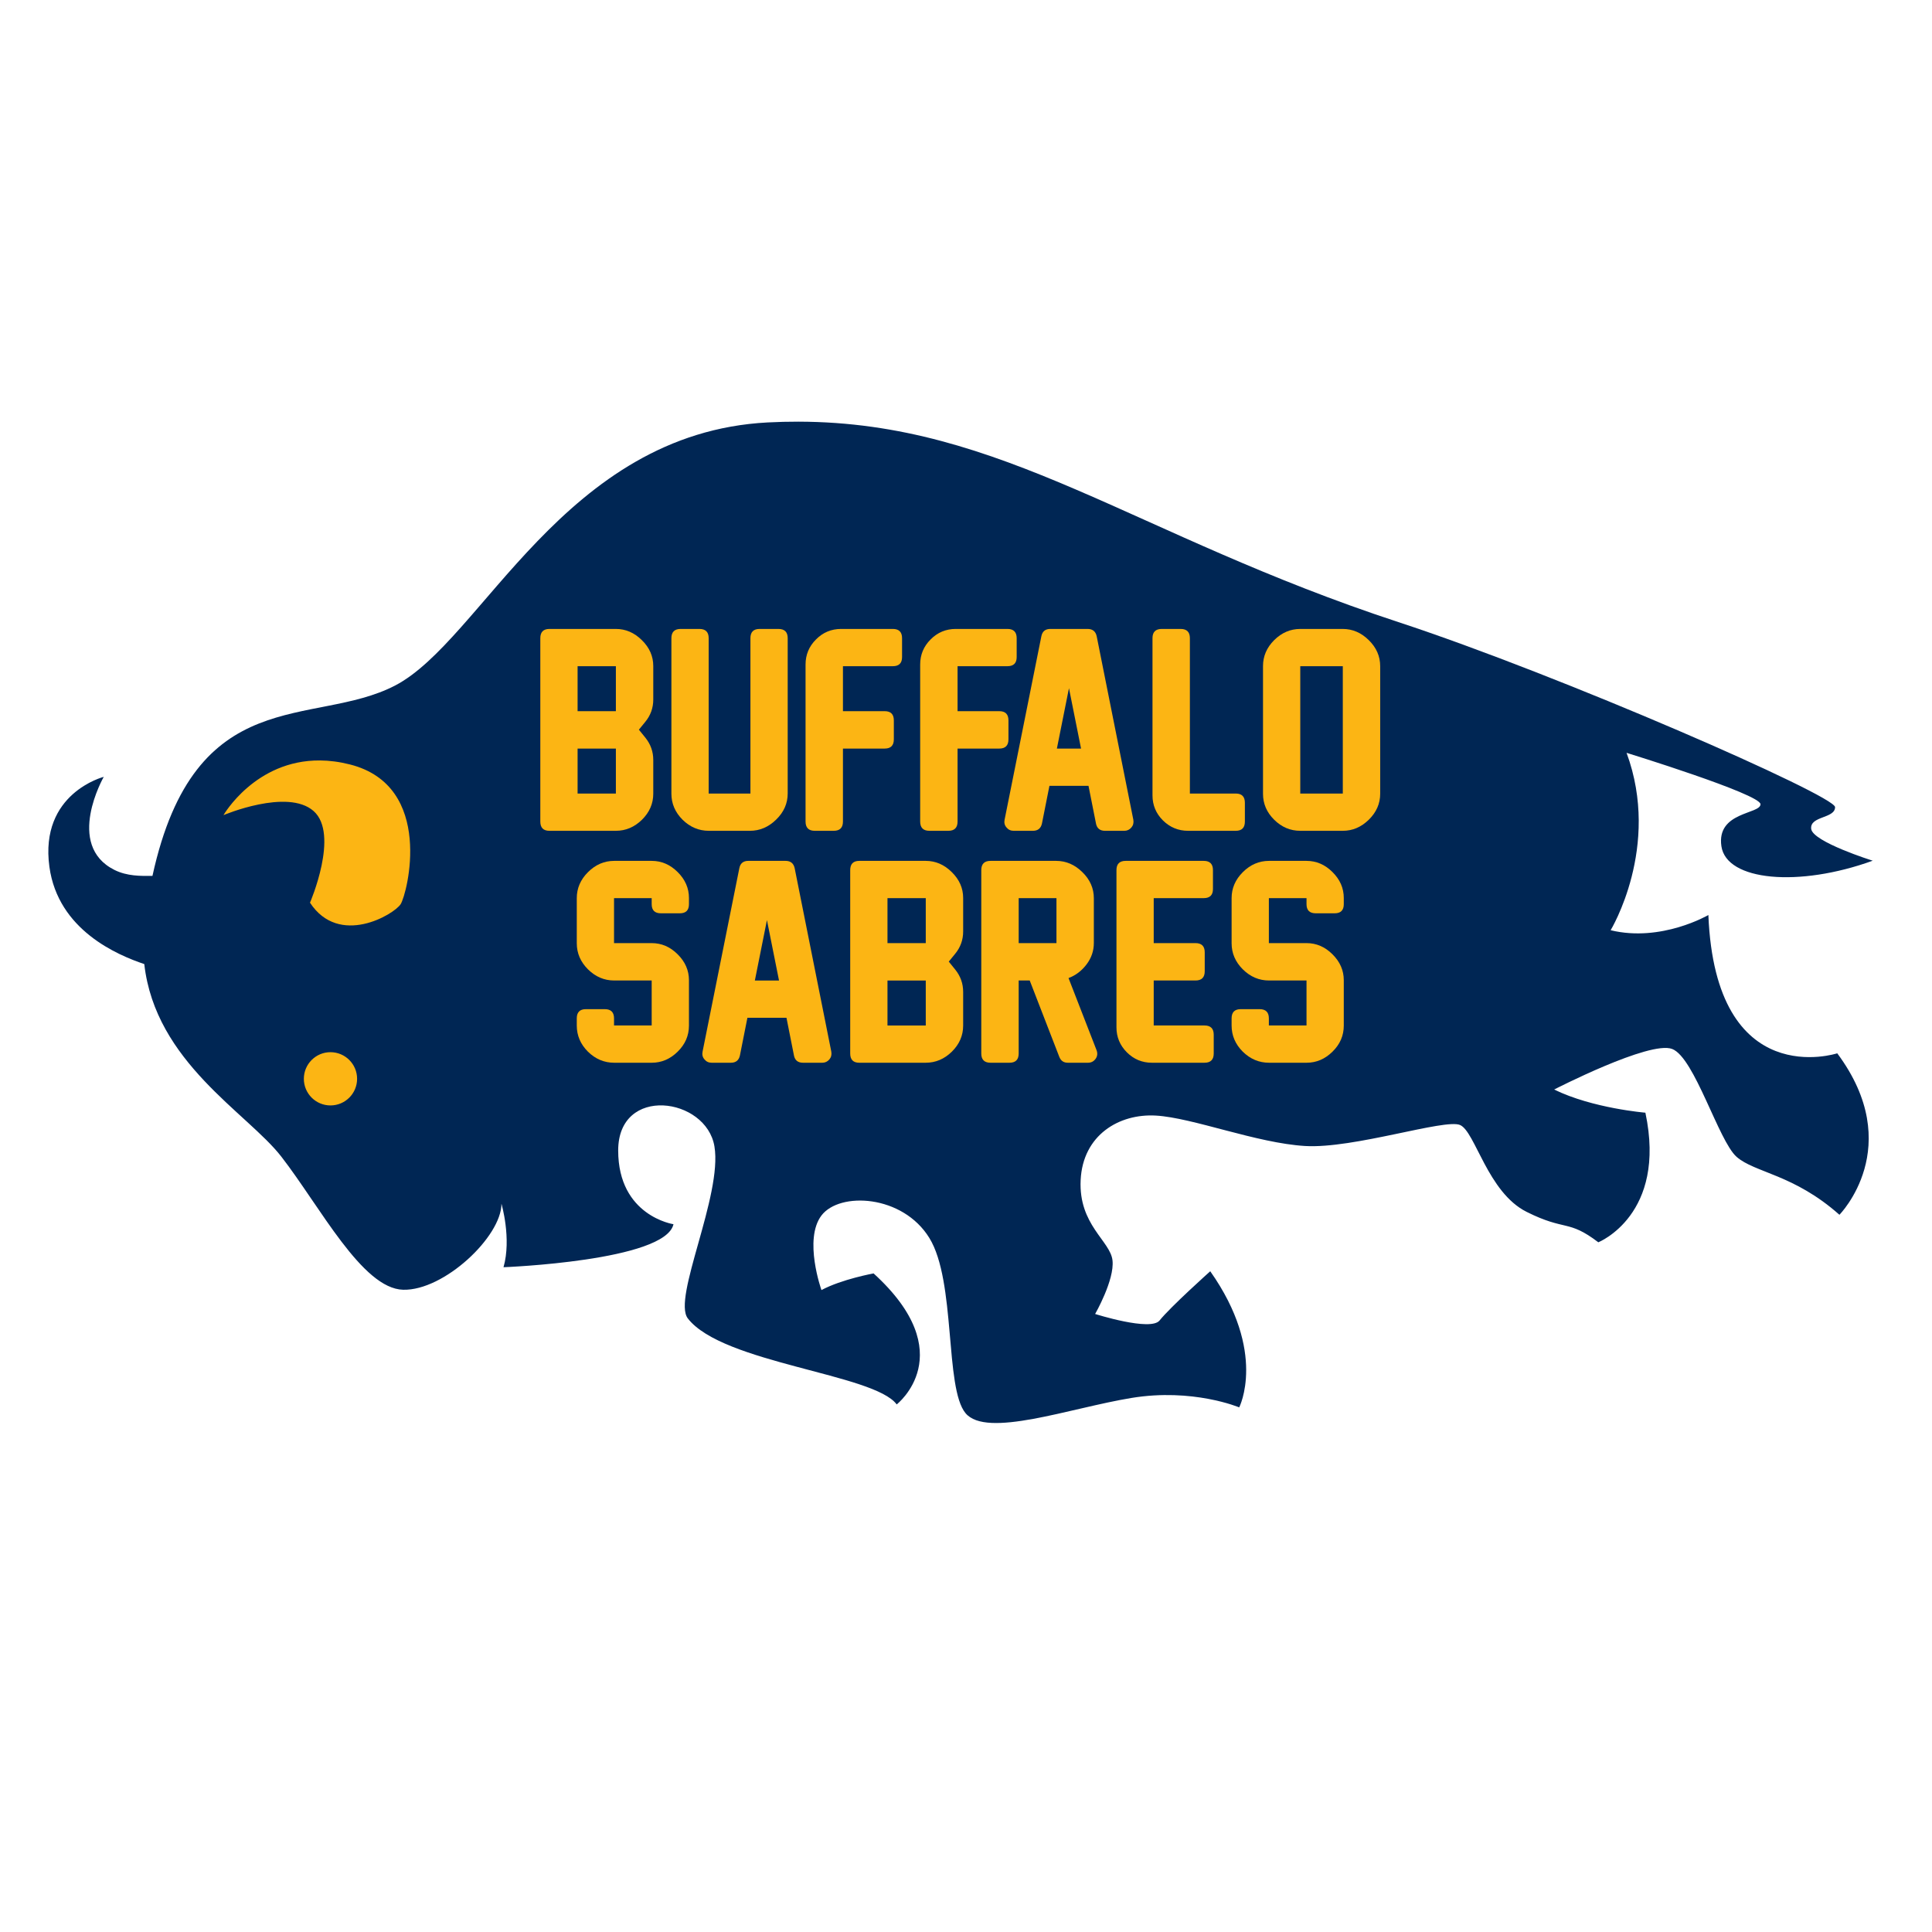 <?xml version="1.0" encoding="UTF-8" standalone="no"?>
<!-- Created with Inkscape (http://www.inkscape.org/) -->

<svg
   xmlns:dc="http://purl.org/dc/elements/1.1/"
   xmlns:cc="http://creativecommons.org/ns#"
   xmlns:rdf="http://www.w3.org/1999/02/22-rdf-syntax-ns#"
   xmlns:svg="http://www.w3.org/2000/svg"
   xmlns="http://www.w3.org/2000/svg"
   xmlns:sodipodi="http://sodipodi.sourceforge.net/DTD/sodipodi-0.dtd"
   xmlns:inkscape="http://www.inkscape.org/namespaces/inkscape"
   width="1000"
   height="1000"
   viewBox="0 0 264.583 264.583"
   version="1.1"
   id="svg8"
   inkscape:version="0.92.3 (2405546, 2018-03-11)"
   sodipodi:docname="buf-road.svg">
  <defs
     id="defs2" />
  <sodipodi:namedview
     id="base"
     pagecolor="#ffffff"
     bordercolor="#666666"
     borderopacity="1.0"
     inkscape:pageopacity="0.0"
     inkscape:pageshadow="2"
     inkscape:zoom="0.35"
     inkscape:cx="698.58213"
     inkscape:cy="347.36329"
     inkscape:document-units="mm"
     inkscape:current-layer="layer1"
     showgrid="false"
     units="px"
     inkscape:window-width="1920"
     inkscape:window-height="1029"
     inkscape:window-x="1920"
     inkscape:window-y="0"
     inkscape:window-maximized="1" />
  <g
     inkscape:label="Layer 1"
     inkscape:groupmode="layer"
     id="layer1"
     transform="translate(0,-32.417)">
    <rect
       style="opacity:1;fill:#ffffff;fill-opacity:1;stroke:none;stroke-width:2.91;stroke-linecap:butt;stroke-linejoin:round;stroke-miterlimit:4;stroke-dasharray:none;stroke-opacity:1;paint-order:normal"
       id="rect943"
       width="278.568"
       height="274.789"
       x="-4.914"
       y="28.259" />
    <ellipse
       style="opacity:1;fill:#fcb514;fill-opacity:1;stroke:none;stroke-width:2.91;stroke-linecap:butt;stroke-linejoin:round;stroke-miterlimit:4;stroke-dasharray:none;stroke-opacity:1;paint-order:normal"
       id="path833"
       cx="45.168"
       cy="150.345"
       rx="17.954"
       ry="17.387" />
    <ellipse
       ry="17.387"
       rx="17.954"
       cy="170"
       cx="50.082"
       id="ellipse835"
       style="opacity:1;fill:#fcb514;fill-opacity:1;stroke:none;stroke-width:2.91;stroke-linecap:butt;stroke-linejoin:round;stroke-miterlimit:4;stroke-dasharray:none;stroke-opacity:1;paint-order:normal" />
    <path
       style="fill:#002654;fill-opacity:1;stroke:none;stroke-width:0.265px;stroke-linecap:butt;stroke-linejoin:miter;stroke-opacity:1"
       d="m 109.332,90.163 c -1.375,-0.003 -2.773,0.032 -4.2,0.106 -27.917,1.453 -39.122,29.869 -51.041,36.039 -11.192,5.794 -27.38,-0.643 -33.212,26.059 -1.589,0.019 -3.466,0.055 -5.209,-0.817 -6.81,-3.409 -1.461,-12.744 -1.461,-12.744 0,0 -8.828,2.23 -7.443,12.323 1.191,8.677 9.345,12.088 12.993,13.317 1.521,13.447 14.129,20.387 18.767,26.369 5.328,6.871 11.077,18.09 16.686,18.23 5.609,0.14 13.461,-7.292 13.461,-11.779 0,0 1.403,4.768 0.281,8.694 0,0 22.155,-0.841 23.277,-5.89 0,0 -7.572,-1.122 -7.572,-10.097 0,-8.975 12.059,-7.292 13.181,-0.561 1.122,6.731 -5.794,20.778 -3.645,23.559 4.768,6.17 25.52,7.572 28.605,11.779 0,0 8.932,-6.936 -3.165,-17.942 0,0 -4.363,0.793 -7.139,2.281 0,0 -2.479,-6.941 0,-10.213 2.479,-3.272 11.105,-2.876 14.774,3.074 3.669,5.95 2.082,20.526 4.957,23.997 2.875,3.471 14.278,-0.694 22.706,-2.082 8.428,-1.388 14.773,1.289 14.773,1.289 0,0 3.867,-7.536 -3.966,-18.642 0,0 -5.44,4.866 -6.941,6.743 -1.22,1.525 -8.824,-0.893 -8.824,-0.893 0,0 2.677,-4.66 2.379,-7.337 -0.297,-2.677 -4.66,-4.859 -4.362,-11.007 0.297,-6.148 5.255,-9.122 10.312,-8.825 5.057,0.297 13.782,3.768 20.425,4.165 6.643,0.397 19.137,-3.768 21.219,-2.876 2.082,0.892 3.768,9.222 9.122,11.899 5.354,2.677 5.652,0.992 9.816,4.165 0,0 9.419,-3.768 6.445,-17.75 0,0 -7.238,-0.595 -12.493,-3.173 0,0 13.088,-6.743 16.162,-5.553 3.074,1.19 6.346,12.593 8.824,14.774 2.479,2.181 7.833,2.38 14.08,7.933 0,0 9.221,-9.321 -0.298,-22.112 0,0 -16.657,5.454 -17.649,-18.939 0,0 -6.445,3.768 -13.386,2.082 0,0 6.941,-11.403 2.181,-24.294 0,0 18.343,5.652 18.343,7.04 0,1.388 -6.049,0.992 -5.355,5.751 0.694,4.76 10.609,5.652 20.723,1.983 0,0 -8.229,-2.578 -8.427,-4.363 -0.198,-1.785 3.272,-1.388 3.272,-2.975 0,-1.587 -37.534,-18.023 -59.801,-25.337 -36.219,-11.896 -54.224,-27.395 -82.177,-27.451 z m -65.496,46.396 c 1.269,0.011 2.631,0.18 4.086,0.548 11.638,2.945 7.852,17.739 6.941,19.141 -0.911,1.402 -8.413,5.89 -12.41,-0.21 0,0 4.067,-9.395 0.491,-12.55 -3.576,-3.155 -12.34,0.561 -12.34,0.561 0,0 4.348,-7.569 13.232,-7.489 z m 1.421,39.953 c 2.013,-1.3e-4 3.646,1.632 3.646,3.646 1.25e-4,2.014 -1.632,3.646 -3.646,3.646 -2.013,-1.7e-4 -3.646,-1.633 -3.645,-3.646 1.67e-4,-2.013 1.632,-3.646 3.645,-3.646 z"
       id="path931"
       inkscape:connector-curvature="0"
       sodipodi:nodetypes="ccscccccsccccsscccccccsccccccscccccccccccccscccssccccccccccccc" />
    <flowRoot
       xml:space="preserve"
       id="flowRoot945"
       style="fill:black;fill-opacity:1;stroke:none;font-family:'New Athletic M54';font-style:normal;font-weight:normal;font-size:40px;line-height:1.25;letter-spacing:0px;word-spacing:0px;-inkscape-font-specification:'New Athletic M54';font-stretch:normal;font-variant:normal;"><flowRegion
         id="flowRegion947"
         style="-inkscape-font-specification:'New Athletic M54';font-family:'New Athletic M54';font-weight:normal;font-style:normal;font-stretch:normal;font-variant:normal;"><rect
           id="rect949"
           width="564.286"
           height="205.714"
           x="284.286"
           y="307.143"
           style="-inkscape-font-specification:'New Athletic M54';font-family:'New Athletic M54';font-weight:normal;font-style:normal;font-stretch:normal;font-variant:normal;" /></flowRegion><flowPara
         id="flowPara951" /></flowRoot>    <g
       aria-label="BUFFALO"
       transform="matrix(0.901,0,0,0.901,-165.356,-150.501)"
       style="font-style:normal;font-weight:normal;font-size:40px;line-height:1.25;font-family:sans-serif;letter-spacing:0px;word-spacing:0px;fill:#fcb514;fill-opacity:1;stroke:none;stroke-width:0.294"
       id="flowRoot953">
      <path
         d="m 271.316,311.112 h 5.82 v -6.836 h -5.82 z m 0,12.52 h 5.82 v -6.836 h -5.82 z m 5.82,5.664 h -10.098 q -1.387,0 -1.387,-1.406 V 300.018 q 0,-1.406 1.387,-1.406 h 10.098 q 2.227,0 3.945,1.699 1.738,1.699 1.738,3.945 v 5.078 q 0,1.934 -1.23,3.418 l -0.957,1.172 0.996,1.23 q 1.191,1.484 1.191,3.379 v 5.117 q 0,2.266 -1.719,3.965 -1.719,1.68 -3.965,1.68 z"
         style="font-style:normal;font-variant:normal;font-weight:normal;font-stretch:normal;font-family:'New Athletic M54';-inkscape-font-specification:'New Athletic M54';fill:#fcb514;fill-opacity:1;stroke-width:0.096"
         id="path982" />
      <path
         d="m 297.508,329.295 h -6.25 q -2.266,0 -3.984,-1.68 -1.699,-1.699 -1.699,-3.965 V 300.018 q 0,-1.406 1.406,-1.406 h 2.852 q 1.406,0 1.406,1.406 v 23.613 h 6.348 V 300.018 q 0,-1.406 1.387,-1.406 h 2.871 q 1.406,0 1.406,1.406 v 23.594 q 0,2.285 -1.758,3.984 -1.738,1.699 -3.984,1.699 z"
         style="font-style:normal;font-variant:normal;font-weight:normal;font-stretch:normal;font-family:'New Athletic M54';-inkscape-font-specification:'New Athletic M54';fill:#fcb514;fill-opacity:1;stroke-width:0.096"
         id="path984" />
      <path
         d="m 319.227,304.276 h -7.578 v 6.836 h 6.348 q 1.387,0 1.387,1.406 v 2.871 q 0,1.406 -1.387,1.406 h -6.348 v 11.094 q 0,1.406 -1.406,1.406 h -2.871 q -1.406,0 -1.406,-1.406 V 304.022 q 0,-2.227 1.582,-3.809 1.582,-1.602 3.828,-1.602 h 7.852 q 1.406,0 1.406,1.406 v 2.871 q 0,1.387 -1.406,1.387 z"
         style="font-style:normal;font-variant:normal;font-weight:normal;font-stretch:normal;font-family:'New Athletic M54';-inkscape-font-specification:'New Athletic M54';fill:#fcb514;fill-opacity:1;stroke-width:0.096"
         id="path986" />
      <path
         d="m 336.648,304.276 h -7.578 v 6.836 h 6.348 q 1.387,0 1.387,1.406 v 2.871 q 0,1.406 -1.387,1.406 h -6.348 v 11.094 q 0,1.406 -1.406,1.406 h -2.871 q -1.406,0 -1.406,-1.406 V 304.022 q 0,-2.227 1.582,-3.809 1.582,-1.602 3.828,-1.602 h 7.852 q 1.406,0 1.406,1.406 v 2.871 q 0,1.387 -1.406,1.387 z"
         style="font-style:normal;font-variant:normal;font-weight:normal;font-stretch:normal;font-family:'New Athletic M54';-inkscape-font-specification:'New Athletic M54';fill:#fcb514;fill-opacity:1;stroke-width:0.096"
         id="path988" />
      <path
         d="m 350.105,328.163 -1.133,-5.703 h -5.938 l -1.133,5.703 q -0.234,1.133 -1.387,1.133 h -2.91 q -0.684,0 -1.094,-0.508 -0.43,-0.488 -0.293,-1.172 l 5.586,-27.871 q 0.215,-1.133 1.367,-1.133 h 5.664 q 1.152,0 1.387,1.133 l 5.566,27.871 q 0.117,0.684 -0.293,1.172 -0.43,0.508 -1.074,0.508 h -2.93 q -1.172,0 -1.387,-1.133 z m -2.266,-11.367 -1.836,-9.18 -1.836,9.18 z"
         style="font-style:normal;font-variant:normal;font-weight:normal;font-stretch:normal;font-family:'New Athletic M54';-inkscape-font-specification:'New Athletic M54';fill:#fcb514;fill-opacity:1;stroke-width:0.096"
         id="path990" />
      <path
         d="m 371.355,329.295 h -7.246 q -2.227,0 -3.828,-1.582 -1.582,-1.582 -1.582,-3.809 V 300.018 q 0,-1.406 1.406,-1.406 h 2.871 q 1.406,0 1.406,1.406 v 23.613 h 6.973 q 1.387,0 1.387,1.406 v 2.852 q 0,1.406 -1.387,1.406 z"
         style="font-style:normal;font-variant:normal;font-weight:normal;font-stretch:normal;font-family:'New Athletic M54';-inkscape-font-specification:'New Athletic M54';fill:#fcb514;fill-opacity:1;stroke-width:0.096"
         id="path992" />
      <path
         d="m 387.625,329.295 h -6.465 q -2.266,0 -3.965,-1.68 -1.699,-1.68 -1.699,-3.945 v -19.414 q 0,-2.246 1.699,-3.945 1.719,-1.699 3.965,-1.699 h 6.445 q 2.246,0 3.965,1.699 1.738,1.699 1.738,3.965 v 19.375 q 0,2.266 -1.738,3.965 -1.719,1.68 -3.945,1.68 z m 0,-5.664 v -19.355 h -6.465 v 19.355 z"
         style="font-style:normal;font-variant:normal;font-weight:normal;font-stretch:normal;font-family:'New Athletic M54';-inkscape-font-specification:'New Athletic M54';fill:#fcb514;fill-opacity:1;stroke-width:0.096"
         id="path994" />
    </g>
    <g
       aria-label="SABRES"
       transform="matrix(0.901,0,0,0.901,-160.366,-118.738)"
       style="font-style:normal;font-weight:normal;font-size:40px;line-height:1.25;font-family:sans-serif;letter-spacing:0px;word-spacing:0px;fill:#fcb514;fill-opacity:1;stroke:none;stroke-width:0.294"
       id="flowRoot967">
      <path
         d="m 277.039,329.295 h -5.703 q -2.266,0 -3.984,-1.68 -1.699,-1.699 -1.699,-3.984 v -1.074 q 0,-1.406 1.387,-1.406 h 2.871 q 1.406,0 1.406,1.406 v 1.074 h 5.723 v -6.836 h -5.703 q -2.266,0 -3.984,-1.699 -1.699,-1.699 -1.699,-3.965 v -6.855 q 0,-2.246 1.699,-3.945 1.719,-1.719 3.984,-1.719 h 5.703 q 2.246,0 3.945,1.699 1.719,1.699 1.719,3.945 v 0.938 q 0,1.387 -1.387,1.387 h -2.871 q -1.406,0 -1.406,-1.387 v -0.918 h -5.723 v 6.836 h 5.723 q 2.246,0 3.945,1.699 1.719,1.699 1.719,3.945 v 6.895 q 0,2.285 -1.719,3.965 -1.699,1.68 -3.945,1.68 z"
         style="font-style:normal;font-variant:normal;font-weight:normal;font-stretch:normal;font-family:'New Athletic M54';-inkscape-font-specification:'New Athletic M54';fill:#fcb514;fill-opacity:1;stroke-width:0.096"
         id="path969" />
      <path
         d="m 298.66,328.163 -1.133,-5.703 h -5.938 l -1.133,5.703 q -0.234,1.133 -1.387,1.133 h -2.91 q -0.684,0 -1.094,-0.508 -0.43,-0.488 -0.293,-1.172 l 5.586,-27.871 q 0.215,-1.133 1.367,-1.133 h 5.664 q 1.152,0 1.387,1.133 l 5.566,27.871 q 0.117,0.684 -0.293,1.172 -0.43,0.508 -1.074,0.508 h -2.93 q -1.172,0 -1.387,-1.133 z m -2.266,-11.367 -1.836,-9.18 -1.836,9.18 z"
         style="font-style:normal;font-variant:normal;font-weight:normal;font-stretch:normal;font-family:'New Athletic M54';-inkscape-font-specification:'New Athletic M54';fill:#fcb514;fill-opacity:1;stroke-width:0.096"
         id="path971" />
      <path
         d="m 312.879,311.112 h 5.82 v -6.836 h -5.82 z m 0,12.52 h 5.82 v -6.836 h -5.82 z m 5.82,5.664 h -10.098 q -1.387,0 -1.387,-1.406 V 300.018 q 0,-1.406 1.387,-1.406 h 10.098 q 2.227,0 3.945,1.699 1.738,1.699 1.738,3.945 v 5.078 q 0,1.934 -1.23,3.418 l -0.957,1.172 0.996,1.23 q 1.191,1.484 1.191,3.379 v 5.117 q 0,2.266 -1.719,3.965 -1.719,1.68 -3.965,1.68 z"
         style="font-style:normal;font-variant:normal;font-weight:normal;font-stretch:normal;font-family:'New Athletic M54';-inkscape-font-specification:'New Athletic M54';fill:#fcb514;fill-opacity:1;stroke-width:0.096"
         id="path973" />
      <path
         d="m 343.348,329.295 h -3.066 q -0.938,0 -1.289,-0.898 L 334.5,316.795 h -1.68 v 11.094 q 0,1.406 -1.406,1.406 h -2.871 q -1.406,0 -1.406,-1.406 V 300.018 q 0,-1.406 1.406,-1.406 h 9.98 q 2.246,0 3.984,1.719 1.738,1.699 1.738,3.965 v 6.797 q 0,1.797 -1.113,3.262 -1.113,1.465 -2.734,2.07 l 4.258,10.957 q 0.273,0.723 -0.137,1.309 -0.43,0.605 -1.172,0.605 z m -4.785,-18.184 v -6.836 h -5.742 v 6.836 z"
         style="font-style:normal;font-variant:normal;font-weight:normal;font-stretch:normal;font-family:'New Athletic M54';-inkscape-font-specification:'New Athletic M54';fill:#fcb514;fill-opacity:1;stroke-width:0.096"
         id="path975" />
      <path
         d="m 361.062,329.295 h -7.988 q -2.227,0 -3.809,-1.582 -1.582,-1.582 -1.582,-3.809 V 300.018 q 0,-1.406 1.406,-1.406 h 11.855 q 1.406,0 1.406,1.406 v 2.871 q 0,1.387 -1.406,1.387 h -7.598 v 6.836 h 6.348 q 1.406,0 1.406,1.406 v 2.871 q 0,1.406 -1.406,1.406 h -6.348 v 6.836 h 7.715 q 1.406,0 1.406,1.406 v 2.852 q 0,1.406 -1.406,1.406 z"
         style="font-style:normal;font-variant:normal;font-weight:normal;font-stretch:normal;font-family:'New Athletic M54';-inkscape-font-specification:'New Athletic M54';fill:#fcb514;fill-opacity:1;stroke-width:0.096"
         id="path977" />
      <path
         d="m 376.57,329.295 h -5.703 q -2.266,0 -3.984,-1.68 -1.699,-1.699 -1.699,-3.984 v -1.074 q 0,-1.406 1.387,-1.406 h 2.871 q 1.406,0 1.406,1.406 v 1.074 h 5.723 v -6.836 h -5.703 q -2.266,0 -3.984,-1.699 -1.699,-1.699 -1.699,-3.965 v -6.855 q 0,-2.246 1.699,-3.945 1.719,-1.719 3.984,-1.719 h 5.703 q 2.246,0 3.945,1.699 1.719,1.699 1.719,3.945 v 0.938 q 0,1.387 -1.387,1.387 h -2.871 q -1.406,0 -1.406,-1.387 v -0.918 h -5.723 v 6.836 h 5.723 q 2.246,0 3.945,1.699 1.719,1.699 1.719,3.945 v 6.895 q 0,2.285 -1.719,3.965 -1.699,1.68 -3.945,1.68 z"
         style="font-style:normal;font-variant:normal;font-weight:normal;font-stretch:normal;font-family:'New Athletic M54';-inkscape-font-specification:'New Athletic M54';fill:#fcb514;fill-opacity:1;stroke-width:0.096"
         id="path979" />
    </g>
  </g>
</svg>
